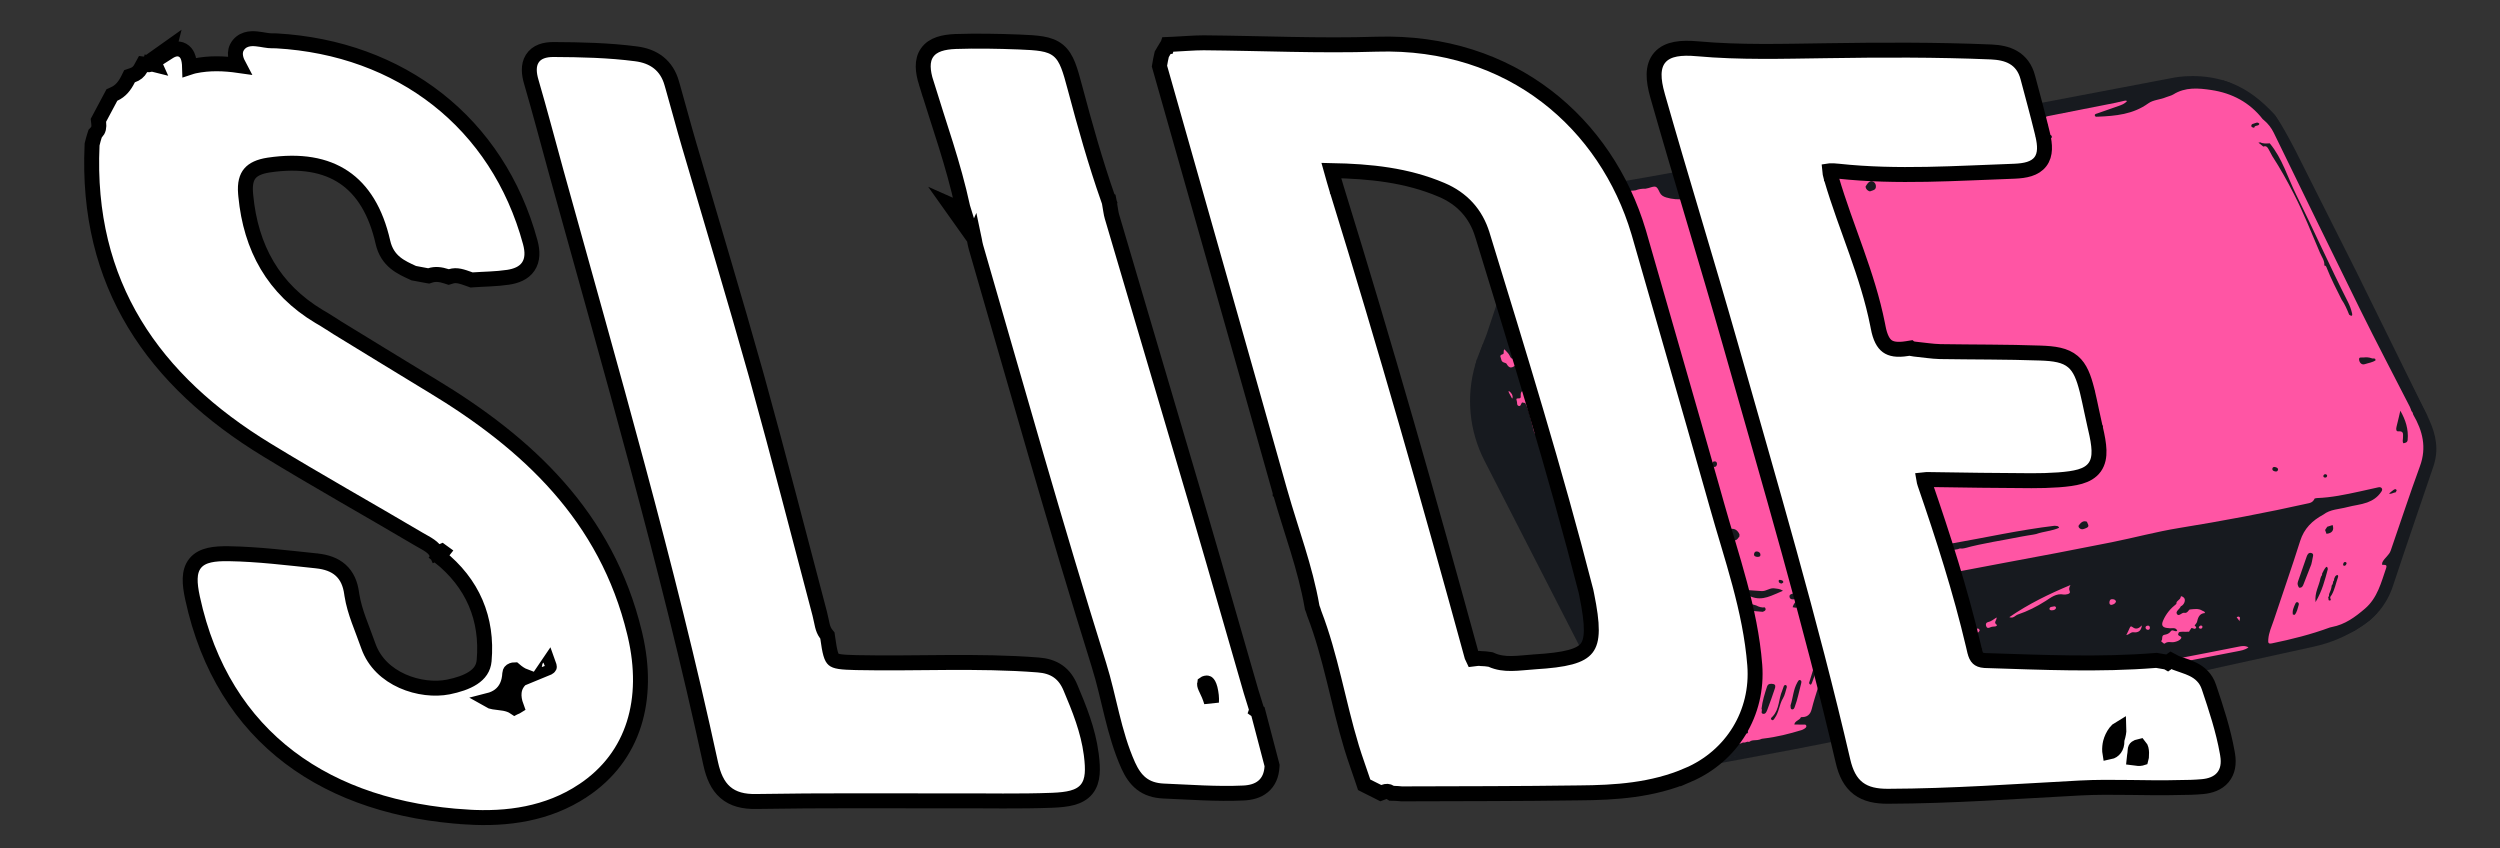 <svg width="2007" height="681" viewBox="0 0 2007 681" fill="none" xmlns="http://www.w3.org/2000/svg">
<rect x="0" y="0" width="2007" height="681" fill="#333333" stroke="none"/>
<g clip-path="url(#clip0_105_244)">
<path d="M1199.79 257.752L1256.79 160.752L1762.29 65.752L1795.79 75.252L1823.79 97.752L1945.29 340.252L1949.79 365.252L1912.29 480.752L1874.29 512.252L1352.79 612.752L1321.79 586.752L1199.79 330.752V257.752Z" fill="#FF55A4"/>
<path d="M1190.56 276.18C1189.18 279.84 1187.61 283.41 1186.99 287.249C1186.81 288.186 1186.23 288.677 1185.56 288.811C1185.16 290.105 1184.76 291.355 1184.4 292.604C1176.81 318.267 1179.49 345.894 1191.67 369.728L1294.01 569.409C1323.16 627.787 1370.47 613.996 1370.47 613.996L1190.56 276.18Z" fill="#171A1F"/>
<path d="M1946.12 328.756C1939.61 316.259 1933.09 303.807 1926.62 291.31C1923.01 285.954 1920.24 280.152 1917.03 274.528C1913.5 268.325 1910.15 261.942 1906.4 255.917C1902.65 249.892 1899.53 243.599 1896.72 237.127C1895.2 233.691 1893.82 230.165 1892.12 226.773C1890.74 223.961 1889.04 221.328 1888.37 218.203C1888.28 217.846 1888.28 217.489 1888.37 217.177C1888.19 217.043 1888.06 216.909 1887.93 216.731C1885.69 213.696 1884.4 210.17 1882.48 207.001C1880.47 203.743 1878.29 200.663 1876.46 197.316C1873.11 191.201 1870.79 184.596 1866.99 178.749C1863.15 172.902 1860.3 166.833 1858.02 160.182C1853.47 146.927 1847.31 134.252 1839.23 122.781C1838.43 121.621 1838.92 120.505 1839.86 119.925C1838.03 117.024 1836.2 114.123 1834.37 111.222C1833.43 109.749 1834.06 109.347 1835.35 108.99C1832.05 103.411 1829.46 96.672 1825.58 91.45C1815.89 81.051 1805.04 72.169 1791.66 66.858C1789.33 66.055 1787.01 65.296 1784.69 64.493C1784.34 64.76 1783.93 64.894 1783.44 64.894C1778.49 64.805 1773.67 63.198 1768.85 62.261C1768.67 62.216 1768.49 62.172 1768.36 62.082C1766.26 62.216 1764.12 62.439 1762.02 62.573C1751.93 63.154 1742.61 66.724 1732.88 69.134C1732.25 69.313 1731.67 69.179 1731.22 68.911C1731.27 69.581 1730.91 70.295 1730.06 70.696C1722.7 74.222 1714.17 74.713 1706.14 75.293C1697.62 75.918 1689.32 78.239 1680.79 78.641C1679.63 78.685 1678.96 78.016 1678.74 77.123C1675.21 77.927 1671.73 78.685 1668.2 79.667C1662.76 81.185 1657.36 82.613 1651.74 83.193C1651.56 83.193 1651.42 83.193 1651.29 83.193C1651.11 83.863 1650.62 84.398 1649.77 84.621C1637.23 88.013 1624.55 91.495 1611.48 91.584C1610.63 91.584 1610.01 91.182 1609.69 90.647C1607.24 91.316 1604.83 91.986 1602.42 92.789C1601.66 93.057 1600.99 92.878 1600.54 92.476C1597.95 92.834 1595.37 92.967 1592.78 93.191C1589.16 93.503 1585.59 94.485 1582.11 95.377C1575.37 97.118 1568.68 99.082 1561.94 100.912C1561.71 101.046 1561.49 101.135 1561.22 101.18C1549.98 103.277 1538.42 104.125 1527.3 106.848C1522.48 108.053 1517.71 109.481 1512.8 110.418C1507.8 111.4 1502.76 111.98 1497.71 112.918C1492.76 113.855 1487.71 114.524 1482.76 115.417C1477.72 116.31 1472.72 117.515 1467.68 118.407C1462.85 119.255 1457.99 118.764 1453.17 119.166C1448.04 119.612 1442.95 120.416 1437.86 121.442C1431.3 122.737 1424.78 124.299 1418.22 125.638C1414.7 126.709 1411.08 127.557 1407.29 127.601C1407.15 127.601 1407.02 127.601 1406.89 127.557C1401.98 129.297 1396.98 130.681 1391.76 130.904C1390.82 130.949 1390.19 130.502 1389.84 129.878C1362.61 134.787 1335.48 140.054 1308.21 144.651C1287.45 148.132 1266.16 149.962 1247.24 160.629C1246.66 161.432 1245.9 161.923 1244.92 162.012C1244.83 162.28 1244.65 162.369 1244.43 162.235C1243.22 163.842 1241.48 164.779 1239.74 165.672C1239.56 166.342 1239.07 166.565 1238.49 166.654C1233.58 170.983 1229.25 175.848 1225.19 181.025C1224.79 181.695 1224.43 182.364 1224.03 183.034C1222.69 187.14 1221.13 191.157 1219.08 194.995C1219.03 196.691 1218.41 198.164 1217.52 199.592C1217.52 199.637 1217.47 199.681 1217.47 199.726C1217.65 200.529 1217.47 201.422 1216.85 202.002C1213.68 213.517 1209.62 224.72 1206 236.101C1200.69 252.971 1194.71 269.664 1190.25 286.847C1185.96 303.271 1187.48 318.624 1194.84 333.799C1198.95 342.279 1202.65 350.937 1207.03 359.328C1233.49 409.806 1257.59 461.445 1284.11 511.923C1292.18 527.321 1300.04 542.898 1307.94 558.429C1318.03 578.246 1334.67 589.136 1355.92 593.867C1357.97 594.313 1360.07 594.759 1362.57 594.045C1360.78 591.367 1357.7 590.921 1355.47 588.689C1358.33 589.136 1360.74 589.582 1363.19 589.894C1364.71 590.073 1366.94 589.448 1366.63 588.065C1365.29 582.709 1370.11 584.583 1372.03 583.021C1371.99 581.504 1370.42 582.218 1369.8 581.548C1368.64 581.459 1367.43 581.37 1366.27 581.281C1357.3 579.54 1349.67 575.345 1343.33 568.828L1343.51 568.605L1343.29 568.828C1337.53 564.633 1334.09 558.563 1329.99 552.94C1329.5 552.27 1329.45 551.645 1329.99 550.976C1330.84 549.86 1331.55 550.753 1332.17 551.154C1334.94 552.85 1337.44 555.082 1339.98 557.046C1345.3 561.152 1351.59 562.892 1357.35 565.927C1358.95 566.775 1360.96 567.579 1362.17 565.035C1358.37 563.026 1354.76 560.839 1351.37 558.206C1344.94 554.145 1338.2 550.351 1335.7 542.273C1343.64 548.923 1352.84 553.118 1362.08 557.358C1363.19 557.715 1364.26 558.028 1365.38 558.385C1366.09 558.117 1366.72 558.251 1367.17 558.876C1367.75 558.965 1368.28 559.054 1368.86 559.188C1369.58 559.01 1370.16 559.188 1370.65 559.724C1371.23 559.858 1371.76 559.947 1372.34 560.081C1374.98 559.991 1377.61 559.947 1380.24 559.858L1381.27 559.411L1381.89 557.314L1381.8 557.224C1368.82 557.001 1359.35 548.789 1349.04 542.585C1345.56 540.487 1342.84 537.452 1340.21 534.328C1338.65 532.498 1338.33 531.159 1339.94 528.972C1341.77 534.685 1346.5 537.185 1351.37 539.282C1361.23 543.478 1370.87 548.343 1381.45 550.663C1383.32 551.065 1385.15 551.422 1387.03 550.753C1386.8 550.217 1386.58 549.682 1386.31 549.101C1383.63 549.949 1381.45 548.878 1379.39 547.361C1378.68 547.539 1378.06 547.361 1377.56 546.78C1372.74 546.78 1369.44 543.478 1365.78 541.112C1360.16 537.497 1354.09 534.328 1349.62 529.151C1348.73 528.08 1347.44 527.232 1347.57 525.313C1356.9 529.865 1365.47 535.667 1375.11 539.282C1376.72 540.22 1378.41 540.577 1380.24 540.487C1381.13 540.264 1381.94 540.443 1382.61 541.023C1383.28 541.112 1383.9 541.202 1384.57 541.291C1385.37 540.978 1386.13 540.621 1387.65 539.997C1377.3 537.185 1368.5 532.454 1360.29 526.473C1370.74 531.293 1381.4 535.355 1392.38 538.613C1395.06 536.292 1393.05 535.667 1391.09 535.042C1385.2 533.168 1379.53 530.892 1374.66 526.964C1368.37 524.286 1363.1 520.135 1358.1 515.494C1357.26 514.69 1357.12 514.244 1357.7 513.619C1358.46 512.771 1358.77 513.842 1359.31 514.155C1371.05 521.474 1383.54 526.339 1397.65 525.982C1398.41 525.223 1399.97 525.625 1400.28 523.929C1392.07 522.724 1384.04 520.983 1376.72 516.922C1372.92 516.342 1369.89 514.378 1367.21 511.7C1366.41 510.897 1365.34 510.093 1366.14 508.754C1366.94 507.416 1368.19 508.085 1369.26 508.397C1370.65 508.754 1372.12 509.022 1373.1 510.227C1376.67 510.093 1380.29 512.013 1383.81 510.004C1380.55 508.085 1376.89 506.568 1375.42 501.569C1380.02 503.086 1383.68 505.05 1387.2 507.371C1387.83 507.46 1388.41 507.549 1389.03 507.639C1390.51 503.711 1386.36 504.559 1384.71 502.64C1387.74 502.729 1390.19 503.488 1392.43 504.916C1393.05 504.872 1393.72 504.827 1394.35 504.782C1394.3 504.47 1394.35 504.202 1394.52 503.979C1394.17 503.666 1393.77 503.354 1393.41 503.042C1383.72 496.481 1372.21 492.464 1364.8 482.69C1370.33 485.189 1375.2 488.849 1380.78 491.214C1384.79 492.91 1388.72 494.829 1393.01 495.677C1394.26 495.945 1395.86 496.034 1396.31 494.472C1396.71 492.955 1395.15 492.91 1394.17 492.33C1389.66 489.563 1385.29 486.662 1380.82 483.85C1380.11 483.404 1379.48 483.091 1380.15 482.333C1380.55 481.931 1381.18 481.663 1382.03 482.243C1383.63 483.359 1385.55 483.984 1387.25 485.055C1395.82 490.411 1405.64 490.188 1415.14 491.17C1416.84 490.5 1418.31 489.741 1416.84 487.599C1414.3 487.956 1412.02 487.197 1409.83 486.037C1398.45 482.913 1387.25 479.476 1378.41 471.041C1373.32 467.336 1368.86 463.007 1365.2 457.919C1364.98 457.651 1364.75 457.384 1364.53 457.071C1359.8 453.099 1357.52 447.565 1354.8 442.254C1353.73 441.673 1353.24 440.691 1353.15 439.531C1352.08 438.638 1351.59 437.433 1351.32 436.094C1349.76 435.023 1348.96 433.506 1348.78 431.676C1340.48 418.376 1334.36 403.96 1327.71 389.812C1327.35 389.722 1327.26 389.499 1327.4 389.142C1319.45 373.7 1311.55 358.212 1303.57 342.77C1293.52 323.4 1283.44 304.03 1273.39 284.66C1272.46 282.874 1271.48 281.089 1271.21 279.036C1271.07 278.813 1270.94 278.545 1270.81 278.322C1269.65 276.581 1268.71 274.751 1268.35 272.654C1267.55 272.074 1267.19 271.27 1267.28 270.288L1262.41 259.309V259.264C1262.41 259.22 1262.41 259.22 1262.37 259.175C1262.01 258.149 1261.7 257.167 1261.34 256.14C1259.07 252.391 1257.33 248.419 1256.21 244.179C1255.68 243.063 1255.1 241.992 1254.56 240.876C1251.79 239.716 1249.07 238.511 1251.88 234.806C1252.19 234.405 1251.79 233.467 1251.7 232.798C1251.48 232.352 1251.26 231.861 1251.03 231.414C1235.46 206.287 1243.63 178.08 1264.47 163.619C1266.34 162.325 1268.53 161.209 1270.72 160.763C1281.03 158.71 1291.43 156.924 1301.78 155.05C1302.36 154.916 1302.9 154.782 1303.48 154.603C1304.28 154.068 1305.13 153.755 1306.11 154.068L1307.89 153.755C1308.97 153.086 1310.13 152.952 1311.33 152.997C1311.91 152.907 1312.49 152.863 1313.07 152.774C1315.62 151.836 1318.2 151.39 1320.88 151.524C1321.77 151.345 1322.62 151.167 1323.52 150.944C1329.45 149.025 1329.9 149.114 1332.4 154.47C1333.47 156.746 1335.25 157.772 1337.53 158.486C1347.53 161.566 1357.35 159.379 1367.21 157.594C1375.6 156.076 1383.99 154.47 1392.38 152.952C1392.96 152.863 1393.5 152.729 1394.08 152.64C1396.62 151.613 1399.26 151.078 1401.98 151.122C1402.56 151.033 1403.14 150.988 1403.72 150.899C1405.59 149.739 1407.74 149.694 1409.88 149.471L1411.62 149.292C1412.11 148.757 1412.69 148.667 1413.36 148.98C1414.47 148.489 1415.59 148.043 1416.8 148.355C1417.33 147.909 1417.87 147.596 1418.58 147.998C1419.16 147.864 1419.74 147.775 1420.32 147.641C1439.69 143.178 1459.24 139.607 1478.79 135.948C1523.55 127.601 1568.27 118.943 1612.68 108.633C1613.93 108.365 1615.27 108.365 1616.52 108.231C1624.42 106.223 1632.28 104.215 1640.18 102.206L1643.48 100.867C1643.48 100.555 1643.61 100.376 1643.92 100.287C1643.08 97.698 1641.11 98.948 1639.55 99.126C1617.68 101.894 1596.17 106.848 1574.43 110.597C1553.28 114.212 1532.17 118.184 1511.06 121.933C1484.72 126.62 1458.35 131.35 1431.97 135.948C1416.84 138.581 1401.67 141.08 1386.36 142.464C1384.84 142.598 1383.32 142.464 1380.55 142.464C1385.95 140.411 1390.46 139.607 1395.02 139.027C1405.37 137.644 1415.5 135.144 1425.72 133.448C1438.35 131.395 1450.8 128.717 1463.39 126.53C1498.43 120.505 1533.33 113.944 1568.32 107.651C1591.3 103.545 1614.25 99.171 1637.14 94.485C1638.66 94.172 1640.31 94.217 1641.87 94.128C1643.66 92.655 1645.62 91.852 1647.94 92.209C1649.86 91.227 1651.87 90.602 1654.1 90.78L1656.6 90.29C1668.47 87.746 1680.34 85.201 1692.22 82.702C1695.92 81.943 1699.63 81.363 1703.33 80.605C1704.76 80.337 1706.1 79.935 1707.61 81.14C1705.69 83.372 1703.24 84.22 1700.83 85.068C1695.07 87.076 1689.32 89.04 1683.6 91.093C1682.75 91.405 1681.28 91.584 1681.82 93.012C1682.13 93.905 1683.25 93.726 1684.14 93.681C1698.42 93.101 1712.43 91.807 1724.66 82.97C1728.68 80.069 1734.21 80.069 1738.86 78.061C1740.73 77.257 1742.92 76.945 1744.79 75.784C1754.34 69.804 1764.88 70.696 1775.23 72.258C1791.88 74.758 1805.98 82.167 1816.51 95.645L1816.47 95.601C1816.83 95.913 1817.14 96.181 1817.5 96.493L1817.45 96.449C1820.84 99.26 1823.48 102.697 1825.4 106.625C1848.56 154.068 1871.59 201.6 1894.98 248.954C1907.83 274.975 1921.35 300.638 1934.57 326.479C1935.15 327.595 1935.5 328.89 1935.95 330.05C1936.8 330.809 1937.15 331.791 1937.33 332.862C1944.92 345.894 1948.27 359.284 1942.73 374.28C1934.52 396.729 1927.07 419.447 1919.26 442.03C1918.01 445.69 1914.48 447.743 1912.74 451.091L1912.65 451.269L1912.7 451.492L1912.47 451.581C1912.43 452.162 1912.34 452.742 1912.29 453.367C1913.86 453.724 1916.76 452.653 1915.6 456.045C1911.58 467.738 1908.59 480.056 1898.59 488.626C1890.78 495.32 1882.57 501.39 1872.08 503.354C1871.5 503.488 1870.92 503.622 1870.39 503.756C1855.3 509.335 1839.72 513.218 1823.97 516.476C1820.84 517.145 1820.8 515.94 1820.98 513.262C1821.38 507.773 1823.7 502.908 1825.4 497.864C1832.4 476.664 1839.86 455.643 1846.55 434.354C1849.72 424.267 1856.28 417.929 1865.12 413.154C1870.79 408.78 1877.84 408.869 1884.31 407.129C1889.62 405.7 1895.16 405.254 1900.38 403.379C1904.8 401.773 1908.63 399.229 1911.36 395.257C1912.03 394.319 1912.83 393.248 1912.16 392.088C1911.49 390.927 1910.15 391.017 1909.04 391.284C1904.08 392.355 1899.17 393.516 1894.22 394.587C1882.93 397.042 1871.59 399.452 1859.99 399.854L1858.25 400.166C1857.35 402.13 1856.06 403.424 1853.83 403.915C1819.15 411.681 1784.25 418.242 1749.21 423.91C1731.09 426.856 1713.37 431.676 1695.39 435.291C1666.11 441.138 1636.74 446.761 1607.37 452.162C1583.54 456.536 1559.79 461.267 1536.01 465.819C1534.18 466.176 1532.26 466.399 1530.43 466.622C1529 466.801 1527.21 467.203 1526.54 465.596C1525.92 464.078 1526.59 462.472 1527.84 461.311C1529.13 460.106 1530.43 458.901 1529.58 456.848L1529.53 456.803C1522.71 454.661 1517.22 458.276 1516.73 465.283C1516.28 471.398 1516.06 471.621 1509.81 471.8C1509.23 471.8 1508.6 471.666 1508.07 471.844C1499.41 474.477 1491.2 473.629 1482.89 469.791C1478.16 467.604 1472.85 469.97 1467.99 470.996C1459.51 472.781 1451.07 474.745 1442.46 475.861C1441.88 475.95 1441.25 475.906 1440.76 476.129C1439.07 476.754 1436.3 476.843 1436.61 479.075C1436.97 481.708 1439.69 481.261 1441.61 480.949C1444.15 480.547 1446.61 479.744 1449.2 479.298C1444.78 480.771 1440.49 482.333 1439.11 487.465C1439.87 487.599 1440.63 487.733 1441.43 487.867C1445.63 487.554 1449.6 486.662 1453.57 485.144C1461.52 482.109 1469.82 482.824 1477.94 484.787C1482.89 485.992 1483.34 487.822 1479.73 491.437C1477.23 493.892 1475.57 496.927 1473.34 499.56C1472.81 501.613 1472.32 503.666 1471.78 505.719C1473.39 507.951 1472.32 510.183 1471.74 512.37C1468.48 525.447 1463.84 538.077 1459.86 550.887C1457.99 556.956 1455.98 563.026 1454.46 569.186C1453.3 573.961 1450.49 575.925 1445.81 575.702C1444.82 578.38 1440.94 578.469 1440.49 581.638C1442.82 581.682 1445.09 581.682 1447.41 581.727C1448.39 581.727 1449.64 581.325 1450.05 582.53C1450.49 583.869 1449.29 584.539 1448.31 585.164C1447.68 585.565 1447.06 585.878 1446.34 586.101C1436.39 589.136 1426.35 591.68 1415.99 592.885C1415.46 592.974 1414.88 593.019 1414.34 593.108C1412.11 594.224 1409.65 594.224 1407.24 594.358C1406.66 594.492 1406.13 594.625 1405.55 594.759C1404.79 595.518 1403.9 595.741 1402.87 595.429C1401.71 595.786 1400.55 596.366 1399.26 596.054C1397.65 596.991 1395.95 597.303 1394.12 596.991C1393.27 597.08 1392.43 597.214 1391.53 597.303C1383.54 598.732 1375.51 600.249 1367.39 600.606C1365.29 600.695 1363.24 600.651 1361.23 600.472V615.602C1362.03 615.513 1362.84 615.424 1363.68 615.334C1365.07 614.71 1366.5 614.531 1367.97 614.665C1376.63 612.523 1385.37 608.55 1394.21 607.256C1394.79 607.122 1395.33 607.033 1395.91 606.899C1402.29 605.783 1408.72 604.266 1415.1 603.15C1415.68 603.105 1416.26 603.016 1416.8 602.972C1422.78 601.142 1429.02 601.543 1435.14 600.606C1435.67 600.517 1436.25 600.383 1436.79 600.294C1448.31 597.393 1459.91 596.902 1471.69 595.25L1472.05 595.027L1472.45 595.116C1481.11 592.796 1489.95 591.189 1498.83 589.761C1499.63 589.27 1500.48 589.18 1501.37 589.359C1508.69 586.636 1516.55 586.235 1524.09 584.583C1533.91 582.441 1543.91 580.924 1553.81 579.138C1554.13 579.138 1554.39 579.094 1554.71 579.094C1567.16 576.55 1579.61 573.916 1592.11 571.551C1607.77 568.605 1623.48 565.883 1639.15 563.116C1640 562.982 1640.85 562.982 1641.74 562.937L1642.01 562.892C1642.54 562.803 1643.03 562.669 1643.57 562.58C1644.15 562.491 1644.68 562.446 1645.26 562.357C1648.97 561.063 1652.81 560.482 1656.69 560.036C1657.85 559.5 1659.06 559.233 1660.35 559.411C1674.27 556.733 1688.15 554.055 1702.08 551.378C1702.66 551.288 1703.2 551.244 1703.78 551.154C1709.31 550.039 1714.84 548.967 1720.38 547.852C1720.96 547.807 1721.54 547.762 1722.12 547.718C1724.35 546.647 1726.72 546.423 1729.13 546.29C1729.71 546.2 1730.24 546.111 1730.82 545.977C1738.28 544.013 1745.82 542.228 1753.54 541.559C1754.52 540.845 1755.68 540.8 1756.84 540.845C1760.9 539.595 1765.05 538.97 1769.25 538.524C1769.79 538.39 1770.37 538.256 1770.9 538.077C1786.88 534.418 1802.19 526.875 1818.3 523.974C1818.52 523.483 1819.01 523.126 1819.73 523.037C1832.94 521.028 1846.11 520.716 1858.83 516.788C1864.4 515.048 1870.12 513.664 1875.79 512.28C1880.56 510.138 1885.52 508.308 1890.38 506.389C1891.18 505.809 1891.99 505.139 1892.83 504.648C1906.76 496.659 1916.22 485.234 1921.27 469.836C1931.75 437.969 1942.73 406.325 1953.49 374.548C1954.56 371.379 1955.27 368.165 1955.68 364.818C1957.06 351.607 1952.02 340.047 1946.12 328.756ZM1227.78 236.368C1227.91 235.386 1228.14 234.181 1229.66 234.985C1231.08 235.744 1232.87 244.447 1231.75 245.786C1230.99 246.723 1230.41 248.419 1228.81 247.883C1227.38 247.437 1227.38 245.875 1227.33 244.581C1227.29 244 1227.29 243.42 1227.2 242.483C1227.38 240.698 1227.51 238.511 1227.78 236.368ZM1225.06 255.694C1225.15 254.667 1225.68 253.685 1226.89 253.73C1228.41 253.819 1228.36 255.248 1228.76 256.14C1228.67 257.167 1228.41 258.059 1227.29 257.792C1226.22 257.524 1224.92 257.211 1225.06 255.694ZM1220.82 260.648C1221.09 260.246 1221.31 259.889 1221.58 259.488C1221.71 258.818 1221.71 257.658 1222.07 257.524C1223.18 257.167 1223.54 258.238 1223.5 259.041C1223.5 260.336 1222.69 261.674 1223.23 262.835C1222.02 261.184 1219.97 262.701 1218.27 262.389C1218.14 260.291 1219.75 260.871 1220.82 260.648ZM1217.87 275.733C1218.9 277.295 1219.26 278.545 1218.23 279.795C1218.1 279.929 1217.34 279.839 1217.16 279.616C1216.22 278.188 1216.94 277.117 1217.87 275.733ZM1205.24 288.677C1204.97 286.936 1203.14 285.285 1206.36 284.392C1208.01 283.946 1206.4 281.982 1207.74 280.42C1209.26 282.16 1210.95 283.499 1211.8 285.24C1212.92 287.561 1213.59 288.9 1216.49 287.07C1218.36 285.865 1218.41 288.453 1219.17 289.48C1220.01 290.64 1220.06 291.578 1218.54 292.202C1215.55 293.452 1212.7 297.915 1209.48 292.069C1208.81 290.953 1205.64 291.444 1205.24 288.677ZM1214.3 319.428C1214.21 320.097 1213.41 320.276 1212.92 319.919C1210.82 318.401 1210.24 316.393 1211.13 313.893C1211.4 314.027 1211.62 314.116 1211.8 314.25C1213.45 315.589 1214.61 317.196 1214.3 319.428ZM1234.16 348.304C1232.15 349.018 1231.8 347.545 1231.35 346.028C1229.25 338.485 1228.05 330.675 1224.48 323.578C1223.67 323.4 1222.83 323.266 1222.02 323.087C1220.95 323.935 1221.04 326.345 1219.26 325.899C1217.38 325.408 1218.19 323.177 1217.65 321.793C1216.67 319.249 1218.54 320.008 1219.88 319.785C1221.13 319.606 1220.86 318.312 1220.82 317.285C1220.77 313.849 1222.34 313.045 1225.64 314.697L1225.86 314.741V314.964C1226.67 315.545 1226.98 316.348 1226.71 317.33C1227.69 318.669 1227.16 320.186 1227.2 321.659C1228 329.916 1231.84 337.191 1234.92 344.689C1235.5 346.251 1236.08 347.59 1234.16 348.304ZM1355.52 496.927C1357.3 499.605 1359 502.06 1360.51 504.559C1361.05 505.407 1361.27 506.612 1360.16 507.192C1359.35 507.594 1358.46 506.969 1357.88 506.3C1355.69 503.622 1354.8 500.587 1355.52 496.927ZM1299.19 411.368C1297.23 406.727 1298.48 401.55 1296.92 396.863C1298.34 401.594 1301.51 406.013 1299.19 411.368ZM1286.43 444.753C1282.45 441.495 1282.45 436.808 1280.13 433.372C1282.86 436.585 1287.27 438.772 1286.43 444.753ZM1263.75 404.808C1264.11 404.004 1264.33 402.799 1265.27 402.933C1266.74 403.067 1266.7 404.54 1266.83 405.656C1267.46 411.726 1268.53 417.662 1270.49 423.464C1271.79 427.302 1275.45 430.114 1275.09 434.845C1269.42 435.514 1267.99 430.962 1267.15 427.614C1266.25 424.088 1264.87 420.786 1263.58 417.483C1261.92 413.154 1261.88 408.958 1263.75 404.808ZM1249.11 301.218C1246.26 295.505 1246.93 289.257 1246.08 283.098C1250.59 288.677 1249.92 294.925 1249.11 301.218ZM1243.27 265.736C1243.45 265.557 1244.21 265.513 1244.38 265.691C1245.95 267.298 1244.03 268.726 1244.12 270.288C1242.33 268.86 1242.02 267.343 1243.27 265.736ZM1585.73 508.888C1584.7 508.933 1583.54 508.353 1583.76 507.148C1584.16 505.139 1585.95 504.738 1587.64 504.604C1588.58 504.559 1589.21 505.229 1589.25 506.389C1588.36 507.505 1587.42 508.844 1585.73 508.888ZM1601.66 502.908C1600.23 502.997 1598.8 503.086 1597.46 503.756C1596.12 504.425 1594.92 504.202 1594.43 502.506C1593.98 500.989 1594.47 499.739 1595.95 499.426C1598.4 498.936 1600.28 497.373 1602.86 495.677C1603.13 498.132 1600.23 499.516 1602.73 501.346C1603.71 502.104 1602.55 502.863 1601.66 502.908ZM1797.1 495.008C1799.24 495.41 1797.68 497.463 1797.99 498.712C1797.19 497.641 1796.39 496.615 1795.58 495.544C1796.12 495.365 1796.65 494.919 1797.1 495.008ZM1737.65 509.602C1739.66 509.245 1741.4 508.665 1742.74 506.746C1744.08 504.827 1746.22 507.683 1747.92 506.434C1747.29 504.604 1746 504.202 1744.21 504.336C1742.65 504.47 1741.09 504.336 1739.53 504.113C1736 503.622 1734.97 501.881 1736.45 498.4C1738.81 492.821 1742.52 488.447 1747.2 484.787C1746.89 482.109 1750.37 481.842 1750.68 479.208C1750.86 477.914 1752.83 479.387 1753.36 479.967C1754.97 481.797 1753.32 485.725 1750.73 486.751C1749.92 489.027 1746.31 490.723 1747.6 492.866C1749.17 495.499 1751.4 491.482 1753.63 491.973C1756.13 492.553 1757.11 489.34 1758 489.295C1761.31 489.027 1764.92 488.224 1768.05 490.277C1768.8 490.768 1770.14 490.768 1770.1 492.152C1766.48 492.464 1764.79 494.517 1763.85 498.98C1763.63 500.141 1762.51 501.122 1761.84 502.149C1762.29 502.774 1763.49 503.309 1762.96 504.113C1761.93 505.675 1760.55 504.068 1759.3 504.157C1758.76 504.961 1758.18 505.764 1757.65 506.568C1757.6 507.148 1757.29 507.371 1756.75 507.103C1754.25 507.505 1751.67 506.701 1749.21 507.594C1748.99 508.264 1748.45 509.022 1748.63 509.558C1749.03 510.852 1752.02 510.808 1750.95 512.504C1749.88 514.244 1747.51 515.048 1745.42 515.449C1742.96 515.94 1740.37 514.601 1737.96 516.565C1737.07 517.279 1735.91 515.36 1734.84 514.69C1736.8 513.575 1734.57 510.183 1737.65 509.602ZM1768.09 503.533C1767.96 504.336 1767.33 504.782 1766.53 504.693C1765.77 504.604 1764.97 504.202 1765.28 503.354C1765.46 502.774 1766.26 502.461 1766.66 502.149C1767.87 502.149 1768.22 502.729 1768.09 503.533ZM1724.53 502.238C1725.42 502.328 1725.96 503.042 1725.91 503.934C1725.91 504.827 1725.47 505.675 1724.35 505.63C1723.19 505.541 1722.39 504.738 1722.43 503.666C1722.52 502.685 1723.41 502.283 1724.53 502.238ZM1709.71 504.113C1710.34 502.685 1710.83 502.506 1712.17 503.533C1715.02 505.764 1717.39 504.202 1719.49 502.06C1719.08 506.121 1716.85 508.13 1712.79 507.594C1710.56 507.282 1709.58 509.379 1706.99 509.826C1708.06 507.683 1708.95 505.943 1709.71 504.113ZM1693.42 483.672C1693.51 482.333 1693.91 480.994 1695.61 481.038C1696.9 481.038 1698.24 481.217 1698.73 482.913C1698.24 484.609 1696.72 485.234 1695.21 485.591C1694.09 485.769 1693.33 484.877 1693.42 483.672ZM1642.14 482.511C1635.13 486.974 1627.81 490.679 1620 493.312C1617.82 494.026 1616.34 496.793 1613.08 495.454C1628.53 484.832 1645 476.798 1662.18 469.657C1661.2 471.532 1660.66 472.603 1661.64 474.879C1662.54 477.021 1657.81 477.512 1656.73 477.289C1650.66 476.084 1646.47 479.789 1642.14 482.511ZM1645.31 488.67C1645.62 486.885 1647.54 487.242 1648.79 486.84C1649.59 486.573 1650.49 486.93 1650.62 488.09C1649.99 489.697 1648.57 489.92 1647.14 489.965C1646.29 490.009 1645.13 489.608 1645.31 488.67ZM1795.72 522.947C1769.43 528.124 1743.1 532.989 1716.85 538.3C1706.63 540.354 1696.5 542.853 1686.06 543.924C1684.36 544.46 1682.62 545.04 1680.79 544.861C1679.94 545.263 1679.14 545.709 1678.11 545.397C1677.26 545.531 1676.42 545.709 1675.57 545.843C1669.95 548.119 1663.92 548.119 1658.03 549.146C1655.66 549.548 1653.16 550.663 1649.5 549.726C1653.21 547.539 1656.6 547.852 1659.55 546.825C1663.65 545.397 1667.89 544.504 1672.09 543.344C1673.02 542.317 1675.26 541.871 1673.34 539.729C1670.88 537.051 1672.67 535.355 1675.12 534.641C1677.71 533.837 1679.9 532.766 1681.5 530.535C1682.8 528.794 1684.18 528.749 1685.03 530.847C1685.92 533.079 1688.91 535.444 1684.81 537.765C1683.87 538.301 1684.45 539.907 1685.16 540.934C1692.04 541.202 1698.69 539.639 1705.34 538.167C1719.35 535.087 1733.23 531.472 1747.38 528.839C1763.98 525.759 1780.54 522.367 1797.1 519.154C1799.6 518.663 1802.19 518.082 1805.09 519.689C1802.19 521.921 1798.84 522.322 1795.72 522.947Z" fill="#171A1F"/>
<path d="M1384.88 592.617C1382.56 594.224 1380.24 595.652 1377.74 592.93C1375.91 593.822 1374.08 592.885 1372.3 592.93C1369.93 592.974 1369.13 591.457 1369.26 589.671C1369.4 587.886 1368.77 585.565 1371.36 584.539C1372.57 584.048 1375.24 584.226 1374.4 582.218C1373.77 580.701 1371.45 579.986 1369.58 581.549C1370.2 582.218 1371.76 581.504 1371.81 583.021C1369.89 584.583 1365.07 582.709 1366.41 588.065C1366.76 589.448 1364.53 590.073 1362.97 589.895C1360.56 589.627 1358.1 589.136 1355.25 588.69C1357.48 590.921 1360.56 591.367 1362.34 594.045C1359.85 594.759 1357.75 594.313 1355.69 593.867C1334.49 589.18 1317.8 578.246 1307.72 558.429C1299.82 542.898 1292.01 527.321 1283.88 511.923C1257.37 461.49 1233.23 409.806 1206.8 359.328C1202.43 350.982 1198.73 342.279 1194.62 333.799C1187.26 318.624 1185.74 303.316 1190.02 286.847C1194.49 269.664 1200.47 253.016 1205.78 236.101C1209.35 224.72 1213.45 213.517 1216.62 202.002C1216.31 202.315 1215.86 202.493 1215.37 202.538C1215.28 202.895 1215.19 203.252 1215.06 203.609C1207.83 225.211 1200.65 246.812 1193.46 268.414L1185.51 288.81C1180.96 306.172 1184.09 322.641 1192.08 339.11C1203.23 362.095 1214.61 384.947 1225.86 407.843C1249.43 455.777 1273.84 503.265 1298.08 550.842C1304.81 564.053 1311.96 577.041 1324.72 585.744C1337.57 594.492 1351.1 601.142 1367.12 600.517C1375.24 600.204 1383.23 598.687 1391.27 597.214C1389.93 594.67 1385.82 595.831 1384.88 592.617ZM1374.75 596.857C1372.34 597.17 1369.93 599.223 1367.39 596.723C1368.1 595.563 1368.95 595.518 1369.58 595.697C1371.45 596.188 1373.37 593.867 1375.15 595.831C1375.29 595.92 1374.93 596.812 1374.75 596.857Z" fill="#171A1F"/>
<path d="M1377.74 592.929C1379.97 589.939 1382.38 590.162 1384.88 592.617C1382.56 594.179 1380.24 595.652 1377.74 592.929Z" fill="#171A1F"/>
<path d="M1307.14 315.455C1307.27 316.527 1307.67 317.464 1308.47 318.223C1309.1 320.811 1310.22 323.177 1311.82 325.274C1312.36 327.461 1313.38 329.425 1314.59 331.344C1314.63 332.639 1315.04 333.71 1316.02 334.558C1316.15 336.343 1317.04 337.771 1317.98 339.199C1318.2 339.69 1318.47 340.137 1318.7 340.628C1318.87 341.699 1318.96 342.77 1319.95 343.529C1320.21 344.332 1320.39 345.18 1320.75 345.983C1328.65 362.631 1336.77 379.189 1344.36 395.971C1347.26 402.442 1350.56 408.824 1352.04 415.876C1350.96 416.278 1350.38 415.341 1349.54 415.073C1347.26 411.859 1344.98 408.646 1342.71 405.432C1342.35 404.852 1342.04 404.317 1341.68 403.736C1337.62 395.881 1333.56 388.026 1329.54 380.171C1329.05 378.252 1328.29 376.467 1326.95 374.949C1325.12 370.084 1322.85 365.398 1320.08 360.98C1312.27 343.662 1304.01 326.613 1295.53 309.609C1286.83 292.158 1278.93 274.261 1271.16 256.408C1270.31 254.444 1268.71 251.588 1270.76 250.517C1272.99 249.356 1274.02 252.614 1275.05 254.31C1278.79 260.469 1282.37 266.762 1285.98 273.011C1286.03 274.171 1286.38 275.198 1287.5 275.778C1287.86 277.742 1288.93 279.393 1290.09 280.955C1290 281.714 1290.13 282.428 1290.98 282.696C1290.93 283.41 1291.11 284.079 1291.78 284.436C1291.78 285.151 1291.96 285.775 1292.63 286.177C1292.59 286.936 1292.68 287.605 1293.48 287.962C1294.68 290.997 1295.98 293.988 1297.9 296.621C1298.66 299.477 1300.04 301.977 1301.82 304.297C1301.96 304.61 1302.14 304.967 1302.27 305.279C1303.52 308.761 1305.04 312.242 1307.14 315.455Z" fill="#171A1F"/>
<path d="M1486.15 460.776C1477.27 462.338 1468.88 465.596 1460.22 467.872C1457.59 468.586 1455 469.702 1452.14 469.077C1452.55 468.318 1452.95 467.56 1453.39 466.801C1457.9 463.811 1462.81 461.847 1467.99 460.285C1479.64 456.803 1491.24 453.188 1502.84 449.662C1503.25 449.618 1503.6 449.618 1504.01 449.573C1505.48 449.439 1507 449.305 1508.2 448.279C1508.78 448.145 1509.32 448.011 1509.9 447.877C1523.33 444.931 1536.72 441.986 1550.15 439.04C1550.47 439.174 1550.73 439.085 1550.96 438.862C1556.36 438.728 1561.54 437.255 1566.8 436.318C1594.34 431.497 1621.65 425.383 1649.46 422.08C1650.8 422.348 1652.45 421.857 1653.03 423.731C1647.14 426.365 1640.62 426.588 1634.6 428.73C1633.75 428.909 1632.9 429.043 1632.1 429.221C1628.97 429.757 1625.85 430.158 1622.77 430.783C1607.55 433.863 1592.11 436.005 1577.07 440.111C1576.49 440.2 1575.95 440.29 1575.37 440.379C1575.1 440.379 1574.79 440.379 1574.52 440.379C1573.54 440.2 1572.65 440.379 1571.76 440.87C1571.22 440.959 1570.68 441.048 1570.15 441.138C1569.57 441.227 1568.99 441.361 1568.41 441.45C1565.46 441.539 1562.52 441.807 1559.79 443.146C1559.17 443.28 1558.5 443.369 1557.88 443.503C1549.08 444.753 1540.42 446.672 1531.9 449.127C1531.59 449.171 1531.28 449.261 1530.96 449.305C1528.55 449.573 1526.23 449.975 1524.04 451.135C1523.42 451.314 1522.8 451.448 1522.13 451.626C1521.81 451.671 1521.5 451.671 1521.14 451.715C1519.31 451.849 1517.53 452.117 1515.97 453.144C1506.42 454.572 1497.22 457.205 1488.07 460.24C1487.36 460.151 1486.73 460.285 1486.15 460.776Z" fill="#171A1F"/>
<path d="M1822.14 115.06C1832.27 127.2 1836.51 142.419 1843.34 156.21C1857.49 184.73 1870.43 213.83 1884.85 242.26C1886.36 245.25 1887.52 248.33 1888.24 251.543C1888.82 254.31 1887.3 253.596 1885.92 252.659C1884.22 248.464 1882.48 244.268 1879.85 240.519C1875.65 232.129 1871.37 223.827 1867.93 215.124C1867.57 214.231 1867.31 213.116 1865.97 213.16C1866.32 209.277 1863.91 206.332 1862.53 203.073C1855.75 187.095 1849.36 170.939 1841.42 155.496C1836.15 145.231 1830.53 135.1 1824.24 125.415C1823.21 123.495 1822.14 121.621 1821.16 119.702C1820.26 118.006 1819.15 116.801 1817.01 117.693C1815.62 116.578 1814.24 115.462 1812.86 114.346C1813.39 114.658 1813.88 114.569 1814.33 114.167C1816.74 115.506 1819.46 115.194 1822.14 115.06Z" fill="#171A1F"/>
<path d="M1256.57 228.112C1249.34 224.541 1247.69 217.668 1247.06 210.661C1245.77 196.423 1250.9 184.373 1260.54 174.107C1261.12 173.483 1262.01 170.805 1263.58 173.483C1263.4 174.063 1263.22 174.643 1263 175.179C1258.31 183.569 1256.48 192.763 1255.94 202.27C1255.81 202.85 1255.72 203.386 1255.59 203.966C1254.92 212.178 1256.48 219.855 1261.25 226.683C1260.76 230.566 1258.04 227.353 1256.57 228.112Z" fill="#171A1F"/>
<path d="M1431.35 474.299C1422.6 477.78 1415.14 482.779 1405.77 478.985C1402.42 477.646 1398.85 476.843 1395.42 475.727C1394.39 475.37 1392.78 475.147 1393.14 473.674C1393.45 472.291 1395.02 472.514 1396.13 472.692C1402.11 473.763 1408.14 474.21 1414.21 474.522C1418.05 474.745 1420.95 471.576 1424.92 472.38C1426.7 472.782 1428.62 472.424 1431.35 474.299Z" fill="#171A1F"/>
<path d="M1845.66 471.755C1844.72 470.238 1844.1 468.809 1844.81 466.89C1847.22 460.195 1849.5 453.501 1851.82 446.761C1852.44 444.976 1853.43 443.414 1855.52 443.95C1857.8 444.574 1856.82 446.538 1856.59 447.966C1856.37 449.662 1855.88 451.358 1855.52 453.054C1853.51 458.232 1851.46 463.409 1849.45 468.586C1848.78 470.461 1848.07 472.112 1845.66 471.755Z" fill="#171A1F"/>
<path d="M1414.16 569.007C1414.83 562.759 1416.71 556.957 1418.58 551.199C1419.43 548.611 1421.79 548.789 1423.62 549.146C1425.72 549.592 1425.32 551.512 1424.74 553.074C1422.82 558.653 1420.95 564.321 1418.8 569.81C1418.22 571.283 1417.38 573.56 1415.28 573.024C1413.14 572.488 1415.14 570.168 1414.16 569.007Z" fill="#171A1F"/>
<path d="M1926.98 329.737C1931.17 336.968 1933.67 344.644 1932.87 353.169C1932.69 355.222 1931.08 355.579 1929.43 355.847C1928.45 354.374 1929.17 352.812 1929.12 351.25C1929.08 348.884 1930.01 345.849 1925.51 346.296C1923.45 346.474 1923.5 344.466 1923.9 342.725C1925.01 338.396 1925.95 334.067 1926.98 329.737Z" fill="#171A1F"/>
<path d="M1465.04 513.887C1464.02 521.832 1460.58 529.062 1458.57 536.694C1457.54 540.577 1455.98 544.37 1454.64 548.164C1454.06 549.86 1453.3 550.217 1452.28 548.432C1455.36 538.39 1458.48 528.348 1461.56 518.306C1462.14 516.431 1462.72 514.467 1465.04 513.887Z" fill="#171A1F"/>
<path d="M1437.42 566.329C1439.42 560.527 1439.56 553.699 1442.95 547.763C1443.44 546.915 1443.98 545.62 1445.09 545.977C1446.56 546.424 1446.16 547.897 1445.9 548.968C1444.24 555.127 1443.13 561.42 1440.85 567.4C1440.45 568.472 1440 569.811 1438.53 569.454C1437.33 569.186 1437.55 567.891 1437.42 566.329Z" fill="#171A1F"/>
<path d="M1868.78 456.803C1866.46 465.551 1864.27 474.344 1858.92 483.359C1858.07 475.683 1861.77 470.282 1862.84 464.346L1862.89 464.212C1863.02 463.811 1863.16 463.409 1863.29 463.052L1863.47 462.918L1863.38 462.695C1864.05 462.115 1864.27 461.356 1864.18 460.508C1865.07 458.946 1865.74 457.16 1866.86 455.822C1868.42 453.992 1868.47 455.866 1868.78 456.803Z" fill="#171A1F"/>
<path d="M1434.47 551.556C1433.49 554.591 1433 557.894 1431.39 560.572C1428.35 565.526 1428.27 571.64 1424.83 576.371C1424.2 577.264 1423.49 578.871 1422.24 577.844C1420.9 576.728 1422.55 575.791 1423.18 575.077C1428.53 569.275 1427.82 561.241 1430.72 554.546C1431.26 553.386 1431.48 552.047 1432.01 550.887C1432.28 550.306 1432.91 549.637 1433.76 550.039C1434.38 550.306 1434.42 550.931 1434.47 551.556Z" fill="#171A1F"/>
<path d="M1380.06 467.917C1377.88 466.131 1375.6 464.391 1373.46 462.561C1372.3 461.579 1371 460.553 1371.36 458.678C1379.08 460.597 1384.84 465.774 1392.07 470.505C1386.58 472.201 1383.72 468.452 1380.06 467.917Z" fill="#171A1F"/>
<path d="M1396.4 430.694C1395.37 431.854 1394.75 433.372 1393.01 433.774C1390.55 434.354 1388.37 434.041 1386.89 431.854C1384.84 428.819 1387.07 426.811 1388.77 424.713C1392.56 423.91 1394.93 425.651 1396.44 428.953C1396.44 429.578 1396.4 430.114 1396.4 430.694Z" fill="#171A1F"/>
<path d="M1874.76 462.561C1875.34 462.204 1876.01 461.49 1876.46 461.624C1877.26 461.847 1877.12 462.873 1876.9 463.498C1875.21 468.229 1874.36 473.273 1871.81 477.691C1871.41 478.405 1870.61 478.941 1870.7 479.923C1870.74 480.726 1872.04 482.11 1870.07 482.065C1868.78 482.02 1869.67 480.28 1869 479.566C1869.63 478.851 1869.89 478.003 1869.76 477.066C1870.7 474.79 1871.77 472.514 1871.9 470.014C1872.84 469.077 1872.97 467.827 1873.15 466.622C1873.73 466.176 1873.91 465.551 1873.78 464.837L1873.91 464.525C1874.13 464.034 1874.31 463.543 1874.54 463.052C1874.76 462.963 1874.85 462.784 1874.76 462.561Z" fill="#171A1F"/>
<path d="M1907.12 289.257C1904.53 291.042 1901.4 291.354 1898.55 292.336C1895.92 293.229 1894.26 291.131 1893.91 289.034C1893.42 286.177 1895.96 287.204 1897.52 286.98C1899.71 286.713 1901.81 286.847 1903.86 287.561C1904.89 288.275 1906.98 286.891 1907.12 289.257Z" fill="#171A1F"/>
<path d="M1497.62 149.917C1498.25 148.935 1498.74 147.864 1499.5 147.061C1500.61 145.9 1501.95 144.918 1503.69 145.766C1505.08 146.436 1505.84 147.73 1505.97 149.203C1506.15 150.944 1505.48 152.283 1503.6 152.818C1502.76 153.041 1502 153.398 1501.15 153.666C1499.23 153.131 1498.02 151.926 1497.62 149.917Z" fill="#171A1F"/>
<path d="M1322.09 225.121C1321.33 226.996 1319.86 227.397 1318.2 227.353C1316.46 227.264 1315.48 226.192 1315.66 224.541C1315.79 223.024 1317.27 222.22 1318.52 222.577C1319.86 222.934 1321.51 223.425 1322.09 225.121Z" fill="#171A1F"/>
<path d="M1872.62 421.5C1874 425.606 1872.3 428.061 1867.71 428.552C1867.35 427.525 1866.95 426.499 1866.59 425.472C1867.17 424.624 1867.71 423.732 1868.29 422.884C1869.72 422.437 1871.19 421.991 1872.62 421.5Z" fill="#171A1F"/>
<path d="M1840.71 493.357C1840.08 490.188 1841.46 487.465 1842.67 484.698C1843.03 483.939 1843.56 483.091 1844.59 483.493C1845.57 483.895 1845.62 484.877 1845.39 485.68C1844.54 488.403 1844.1 491.304 1842.22 493.58C1841.69 493.535 1841.2 493.446 1840.71 493.357Z" fill="#171A1F"/>
<path d="M1640.22 112.918C1640.98 110.597 1642.9 109.972 1644.33 108.812C1645.22 108.053 1646.29 107.964 1646.96 108.945C1647.85 110.284 1646.87 110.954 1645.8 111.579C1644.15 112.65 1642.5 113.275 1640.22 112.918Z" fill="#171A1F"/>
<path d="M1410.64 447.074C1409.39 446.851 1407.96 446.627 1408.14 444.842C1408.27 443.637 1409.03 442.566 1410.41 442.7C1412.02 442.834 1413.27 443.726 1413.27 445.422C1413.31 446.94 1411.98 447.074 1410.64 447.074Z" fill="#171A1F"/>
<path d="M1451.74 522.858C1451.92 520.894 1449.82 518.395 1453.08 517.368C1453.93 517.101 1455.13 516.922 1455.31 517.949C1455.76 520.493 1453.48 521.475 1451.74 522.858Z" fill="#171A1F"/>
<path d="M1813.84 99.439C1813.26 101.581 1810 100.153 1809.64 102.608C1808.79 102.251 1807.5 102.429 1807.37 101.135C1807.23 99.885 1808.26 99.484 1809.24 99.26C1810.76 98.859 1812.36 97.52 1813.84 99.439Z" fill="#171A1F"/>
<path d="M1378.41 372.584C1378.19 373.833 1377.7 374.86 1376.27 374.86C1374.71 374.86 1374.53 373.521 1374.53 372.405C1374.53 371.022 1375.42 370.308 1376.81 370.397C1378.06 370.486 1378.37 371.468 1378.41 372.584Z" fill="#171A1F"/>
<path d="M1828.83 376.957C1828.61 378.296 1827.76 378.698 1826.6 378.475C1825.44 378.252 1824.15 377.805 1824.24 376.377C1824.28 375.217 1825.26 374.637 1826.42 374.949C1827.49 375.261 1828.74 375.485 1828.83 376.957Z" fill="#171A1F"/>
<path d="M1430.18 468.497C1428.85 468.274 1428.04 467.783 1427.91 466.622C1427.77 465.64 1428.44 465.417 1429.25 465.551C1430.32 465.774 1431.66 465.953 1431.61 467.426C1431.61 467.872 1430.59 468.229 1430.18 468.497Z" fill="#171A1F"/>
<path d="M1923.01 395.391C1921.27 395.301 1919.79 396.953 1917.92 396.239C1919.12 395.257 1920.24 394.141 1921.53 393.293C1922.16 392.891 1923.18 392.266 1923.81 393.159C1924.43 394.096 1923.36 394.676 1923.01 395.391Z" fill="#171A1F"/>
<path d="M1309.99 171.653C1308.16 170.358 1306.65 169.734 1307.09 167.948C1307.27 167.145 1308.12 166.922 1308.88 167.279C1310.62 168.127 1310.04 169.6 1309.99 171.653Z" fill="#171A1F"/>
<path d="M1866.73 380.662C1867.75 380.885 1868.33 381.242 1868.2 382.09C1868.02 383.072 1867.4 383.519 1866.41 383.385C1865.66 383.295 1865.07 382.849 1865.21 382.001C1865.34 381.153 1866.06 380.751 1866.73 380.662Z" fill="#171A1F"/>
<path d="M1282.46 162.95C1283.12 161.075 1284.55 161.164 1286.07 161.521C1286.2 162.28 1286.78 163.173 1285.8 163.753C1284.42 164.556 1283.44 163.798 1282.46 162.95Z" fill="#171A1F"/>
<path d="M1400.19 587.797C1400.28 586.86 1400.77 586.235 1401.75 586.19C1402.78 586.146 1403.32 586.994 1403.36 587.797C1403.41 589.002 1402.25 588.734 1401.53 588.913C1400.68 589.136 1400.24 588.645 1400.19 587.797Z" fill="#171A1F"/>
<path d="M1882.79 451.135C1883.51 451.403 1884.09 451.804 1883.73 452.652C1883.42 453.456 1882.93 454.259 1881.99 454.215C1881.05 454.215 1880.96 453.456 1881.14 452.697C1881.36 451.849 1881.72 451.135 1882.79 451.135Z" fill="#171A1F"/>
<path d="M1221.58 259.488C1221.76 259.8 1222.16 260.202 1222.07 260.425C1221.84 261.094 1221.31 260.96 1220.82 260.648C1221.04 260.246 1221.31 259.889 1221.58 259.488Z" fill="#171A1F"/>
<path d="M1675.35 418.822C1675.88 420.562 1677.98 422.571 1674.99 423.821C1673.29 424.535 1671.28 425.74 1669.36 423.954C1668.65 423.285 1668.38 422.303 1668.92 421.634C1670.53 419.581 1672.31 417.661 1675.35 418.822Z" fill="#171A1F"/>
<path d="M1215.11 203.609L1219.88 189.55C1221.31 185.355 1223.36 181.338 1225.95 177.723C1227.83 175.089 1229.97 172.679 1232.33 170.537L1235.64 167.547C1237.56 165.806 1239.61 164.199 1241.75 162.816L1244.74 160.896C1247.95 158.843 1251.39 157.192 1254.96 155.987L1257.28 155.184C1258.09 154.916 1258.89 154.648 1259.74 154.425L1266.3 152.64L1246.08 175.179L1215.11 203.609Z" fill="#171A1F"/>
<path d="M1337.35 611.898C1340.52 612.835 1343.38 614.442 1354.27 615.602C1358.73 616.093 1364.58 615.736 1366.36 615.424L1438.49 601.9L1521.1 585.699L1673.74 557.403L1770.59 538.211L1857.75 519.064C1871.14 516.119 1883.82 510.718 1895.25 503.175L1902.74 497.686L1908.32 492.241L1903.41 490.857L1890.25 502.908L1875.79 508.442L1519 581.638L1367.88 612.166L1350.7 612.344L1340.48 611.407L1337.35 611.898Z" fill="#171A1F"/>
<path d="M1389.7 129.922L1745.82 62.216C1745.82 62.216 1769.16 57.575 1791.61 66.947L1788.35 71.142L1767.29 64.939L1737.43 69.045L1724.93 76.32L1698.51 82.479L1627.9 96.404L1524.89 113.052L1370.78 142.553L1389.7 129.922Z" fill="#171A1F"/>
<path d="M1825.58 91.539C1825.58 91.539 1829.73 95.645 1842.54 120.371L1891.54 217.802L1949.52 335.54L1927.02 300.37L1869.81 191.469L1837.31 119.746L1825.58 91.539Z" fill="#171A1F"/>
<path d="M1217.22 197.97L1190.1 281.701L1193.05 282.881L1224.1 212.908L1217.22 197.97Z" fill="#171A1F" stroke="#171A1F" stroke-width="0.446"/>
<path d="M1105.28 35.473C1213.93 32.171 1289.7 99.825 1315.42 186.099L1316.02 188.14L1316.02 188.149C1335.47 256.08 1355.25 323.999 1374.48 391.926L1378.32 405.512L1378.32 405.519C1389.94 446.957 1405.23 489.125 1408.73 533.918L1408.73 533.925C1411.7 572.413 1390.44 607.046 1355.05 622.2L1355.05 622.199C1326.68 634.439 1296.72 636.331 1267.6 636.527C1220.28 637.196 1172.89 637.174 1125.56 637.318L1125.28 637.318L1125 637.293C1122.78 637.091 1120.82 636.914 1118.88 636.885L1117.16 636.859L1115.72 635.928C1114.54 635.167 1113.22 634.976 1110.97 635.817L1108.49 636.741L1106.13 635.533C1104.7 634.797 1103.29 634.104 1101.83 633.386C1100.38 632.674 1098.88 631.937 1097.34 631.147L1095.15 630.025L1094.38 627.69C1091.45 618.84 1087.91 609.291 1085.05 599.922L1085.05 599.911C1079.59 581.854 1075.38 563.402 1070.93 545.435C1066.45 527.365 1061.7 509.648 1055.1 492.521L1055.02 492.319L1054.96 492.112C1054.51 490.64 1054.15 489.47 1053.67 488.309L1053.42 487.7L1053.31 487.051C1047.86 455.676 1036.68 426.733 1027.73 395.245L1027.72 395.236L1027.72 395.228C995.739 281.483 963.373 168.026 931.191 54.397L930.822 53.094L931.048 51.758C931.435 49.476 931.862 46.946 932.479 44.414L932.701 43.506L933.188 42.708C933.365 42.418 933.559 42.078 933.813 41.632C934.045 41.224 934.336 40.709 934.63 40.227L936.165 37.716L936.878 37.637L937.5 35.692L941.687 35.517C949.236 35.202 958.206 34.37 966.314 34.364L966.341 34.365L966.366 34.364C1013.14 34.745 1059 36.969 1105.27 35.474L1105.28 35.473ZM1157.29 152.412C1129.48 140.585 1100.14 137.516 1068.81 136.925C1070.31 142.288 1071.69 147.222 1073.2 152.125L1073.65 153.559L1073.65 153.571L1073.66 153.585C1111.99 277.351 1147.44 401.974 1181.64 526.865L1181.75 527.244C1182.03 528.182 1182.28 528.757 1182.46 529.091C1182.78 529.054 1183.27 528.98 1184.16 528.846C1185.23 528.685 1187.09 528.411 1189.13 528.708C1191.38 528.744 1193.7 528.97 1195.97 529.354L1196.73 529.482L1197.43 529.796C1202.44 532.049 1207.71 532.716 1213.47 532.652C1219.58 532.585 1225.03 531.784 1231.88 531.346L1231.89 531.345L1231.9 531.345C1244.38 530.584 1253.74 529.46 1260.69 527.575C1267.6 525.7 1271.48 523.243 1273.77 520.289C1276.06 517.343 1277.45 513.026 1277.51 505.973C1277.57 498.871 1276.28 489.676 1273.84 477.582L1273.81 477.45L1273.79 477.317C1273.75 477.046 1273.68 476.731 1273.55 476.159C1273.45 475.741 1273.31 475.138 1273.2 474.489C1248.54 378.389 1219.25 283.52 1190.07 188.509L1190.06 188.497C1184.9 171.56 1173.82 159.411 1157.3 152.417L1157.29 152.412Z" fill="white" stroke="black" stroke-width="12"/>
<path d="M221.9 32.798C321.32 38.481 399.612 98.31 425.687 194.503L425.69 194.514C427.641 201.764 427.763 208.623 424.061 214.053C420.398 219.423 414.16 221.657 407.756 222.621L407.749 222.621C398.401 224.015 388.378 224.047 379.878 224.665L378.608 224.758L377.411 224.326C370.691 221.907 366.615 220.461 362.038 221.855L360.232 222.406L358.437 221.823C353.558 220.239 349.459 219.822 345.549 221.068L344.161 221.51L342.724 221.267C340.982 220.971 339.26 220.635 337.642 220.318C335.999 219.996 334.468 219.697 332.984 219.445L332.196 219.311L331.47 218.976C327.034 216.927 321.766 214.612 317.384 211.017C312.724 207.193 309.129 202.028 307.405 194.49L307.403 194.477C301.738 169.438 291.015 152.372 276.138 142.349C261.248 132.317 241.252 128.699 215.752 132.495L215.753 132.496C207.976 133.677 203.323 136.057 200.655 139.204C198.057 142.269 196.461 147.112 197.144 155.256L197.324 157.247C201.318 198.905 219.432 232.069 256.218 254.109C256.824 254.462 257.431 254.815 258.037 255.167L259.898 256.249L260.074 256.352L260.243 256.465C261.625 257.4 263.109 258.343 264.495 259.153L265.083 259.492L265.3 259.615L265.508 259.757C267.167 260.893 268.935 262.041 270.611 263.057L271.323 263.485L271.355 263.503L271.386 263.522C295.031 277.934 318.39 292.396 341.965 306.644L346.684 309.49L346.688 309.493C423.692 355.954 486.877 414.729 509.369 507.911L509.893 510.119L509.894 510.121C521.728 560.975 509.464 607.309 467.881 634.814L467.879 634.815C439.749 653.406 407.389 657.937 374.942 655.924L374.941 655.923C319.713 652.529 270.73 637.094 232.414 608.069C194.02 578.984 166.756 536.564 154.556 480.039C153.28 474.13 152.534 468.903 152.681 464.413C152.83 459.869 153.913 455.554 156.804 452.06C159.692 448.571 163.722 446.701 168.129 445.692C172.486 444.693 177.724 444.418 183.702 444.512L183.709 444.513C207.482 444.915 231.198 447.897 254.279 450.289L254.29 450.29L254.302 450.291C261.83 451.1 268.456 453.231 273.484 457.756C278.58 462.342 281.258 468.68 282.293 476.298L282.497 477.66C284.727 491.663 290.593 503.883 295.75 518.698C300.512 532.041 310.814 541.323 323.018 546.776C335.301 552.264 349.057 553.65 359.846 551.525C367.341 549.998 374.479 547.758 379.799 544.258C384.919 540.89 388.118 536.551 388.663 530.389C391.623 496.81 379.596 468.153 352.508 446.667L355.331 443.106L354.591 442.569L350.553 444.293C349.486 441.793 347.707 439.915 345.179 438.122C342.308 436.088 339.683 434.889 335.886 432.616C295.676 408.849 254.35 385.725 214.204 361.197L214.204 361.196C168.844 333.573 132.432 300.379 108.018 259.973C83.567 219.505 71.347 172.126 73.91 116.524L73.937 115.926L74.082 115.347C74.604 113.258 75.186 110.912 75.966 108.564L76.393 107.278L77.332 106.3C79.117 104.442 79.67 102.23 79.218 98.485L78.991 96.61L79.88 94.944C81.378 92.132 82.877 89.32 84.375 86.508C85.874 83.697 87.373 80.885 88.872 78.073L89.83 76.274L91.686 75.432C96.777 73.12 100.105 69.035 102.883 63.42L103.981 61.201L106.324 60.401C109.345 59.372 111.455 57.645 112.905 54.999L114.872 51.408L118.932 51.93C119.589 52.014 119.927 51.96 120.062 51.926C120.064 51.924 120.067 51.922 120.068 51.919C120.137 51.812 120.285 51.534 120.422 50.984L124.519 52.006L122.577 47.681L122.771 47.544L135.993 38.162L135.066 41.871C136.601 40.889 138.68 39.746 140.917 39.388C142.556 39.126 144.601 39.222 146.594 40.333C148.545 41.42 149.758 43.099 150.503 44.703C151.654 47.181 152.107 50.394 152.202 54.088C153.223 53.752 154.598 53.3 155.871 53.017L155.931 53.003C168.167 50.411 180.137 50.927 191.76 52.589C190.79 50.769 189.916 48.773 189.417 46.729C188.829 44.316 188.599 41.152 190.142 38.12L190.177 38.054C191.929 34.714 194.678 32.716 197.757 31.769C200.573 30.903 203.49 30.965 205.873 31.189C208.251 31.413 210.842 31.89 212.855 32.215C215.062 32.571 216.785 32.783 218.199 32.754L218.272 32.752L218.344 32.752C218.899 32.754 219.49 32.763 220.034 32.771C220.594 32.78 221.108 32.787 221.574 32.789L221.737 32.789L221.9 32.798ZM412.991 537.718C412.503 537.727 411.863 537.828 411.237 538.065C410.547 538.327 410.081 538.672 409.803 539.01C409.573 539.287 409.297 539.756 409.246 540.7L409.246 540.7C408.883 548.25 406.21 554.286 400.985 558.269C398.429 560.216 395.498 561.485 392.388 562.278C393.311 562.819 394.58 563.23 396.453 563.547C397.649 563.75 398.895 563.887 400.373 564.056C401.78 564.217 403.401 564.407 405.012 564.711C407.576 565.196 410.549 566.044 413.284 567.918C413.298 567.913 413.313 567.91 413.327 567.905C413.683 567.776 414.033 567.619 414.346 567.445C414.42 567.404 414.489 567.363 414.554 567.323C413.019 563.155 412.365 559.257 412.78 555.638C413.245 551.583 415.004 548.316 417.519 545.807C418.631 544.698 419.882 543.752 421.208 542.939C418.434 541.888 415.711 540.064 412.991 537.718ZM412.145 536.971L412.141 536.967L412.127 536.956C412.133 536.961 412.139 536.966 412.145 536.971ZM440.527 533.489C439.854 534.605 439.107 535.787 438.275 536.927C439.566 536.402 440.315 535.934 440.72 535.59C441.092 535.275 440.972 535.333 440.968 535.243C440.953 534.884 440.835 534.334 440.527 533.489Z" fill="white" stroke="black" stroke-width="12"/>
<path d="M1598.7 41.725C1604.69 42.019 1610.96 42.999 1616.31 46.094C1621.93 49.347 1625.94 54.588 1627.91 62.129L1627.91 62.129C1631.67 76.403 1635.67 90.787 1639.21 105.33L1639.91 108.24L1639.91 108.263L1639.92 108.287C1641.73 116.149 1642.45 124.031 1638.01 129.833C1633.58 135.615 1625.74 137.082 1617.34 137.445L1617.32 137.446L1617.29 137.447C1570.85 139.044 1523.31 142.542 1475.92 137.438C1472.66 137.096 1470.48 136.99 1469.01 137.106C1468.96 137.109 1468.92 137.114 1468.88 137.118C1468.97 138.221 1469.28 139.848 1469.95 142.22L1470.29 143.387L1470.29 143.403L1470.3 143.419C1476.06 163.105 1483.35 182.254 1490.32 202.005C1497.03 221.016 1503.37 240.426 1507.36 260.605L1507.74 262.559L1507.74 262.567L1507.74 262.574C1509.36 271.276 1512.04 275.704 1515.1 277.935C1518.11 280.126 1522.81 281.164 1530.86 279.867L1533.61 279.424L1533.94 279.704C1534.17 279.735 1534.43 279.782 1534.7 279.853L1537.14 280.266C1544.67 281.006 1550.79 282.086 1557.6 282.264C1584.03 282.693 1611.08 282.47 1637.87 283.429C1649.1 283.816 1657.85 284.972 1664.19 290.353C1670.06 295.33 1672.84 303.091 1675.37 312.939L1675.87 314.936L1675.88 314.96L1675.88 314.984C1677.05 319.868 1678.08 324.761 1679.09 329.562C1679.98 333.785 1680.86 337.937 1681.82 342.059L1682.23 343.824L1682.24 343.836L1682.24 343.848C1683.84 350.656 1684.92 356.513 1685.07 361.439C1685.23 366.394 1684.46 371.124 1681.65 375.065C1678.81 379.025 1674.59 381.239 1669.86 382.617C1665.19 383.981 1659.36 384.713 1652.52 385.231L1652.5 385.231L1652.49 385.232C1645.24 385.75 1638.07 385.926 1630.82 385.906L1630.8 385.905L1630.79 385.905C1603.58 385.719 1576.18 385.504 1548.98 384.986L1548.98 384.987C1546.95 384.962 1545.5 384.988 1544.43 385.112C1544.56 385.895 1544.84 387.063 1545.42 388.73L1545.42 388.743C1560.04 431.208 1573.85 474.171 1584.21 518.187L1585.2 522.45L1585.21 522.466L1585.21 522.483C1585.95 525.777 1586.95 527.491 1587.98 528.444C1588.86 529.254 1590.35 530.064 1593.34 530.258L1593.96 530.289C1639.85 531.746 1685.07 533.838 1730.41 530.217L1731.16 530.158L1739.61 531.592L1740.24 531.96L1742.89 530.077L1746.16 531.821L1746.78 532.153C1748.74 532.919 1750.76 533.562 1753.13 534.375C1755.51 535.187 1758.14 536.138 1760.66 537.409C1765.89 540.041 1770.89 544.172 1773.33 551.59L1773.33 551.59C1779.02 568.51 1784.84 586.046 1788.05 604.191L1788.35 605.949L1788.35 605.956L1788.35 605.964C1789.48 612.842 1788.59 619.25 1784.51 624.117C1780.52 628.887 1774.47 630.941 1768.05 631.507L1768.05 631.506C1761.94 632.062 1755.6 632.213 1749.59 632.224C1736.12 632.601 1722.67 632.342 1709.43 632.168C1696.09 631.993 1682.91 631.904 1669.72 632.601L1669.72 632.599C1618.66 635.319 1567.18 639.085 1515.68 639.247L1515.68 639.248C1506.3 639.28 1498.19 637.78 1491.82 632.936C1485.4 628.057 1481.79 620.589 1479.57 611.09L1479.57 611.081C1453.42 498.492 1420.69 387.69 1389.11 276.305L1389.11 276.304C1379.62 242.967 1369.76 209.777 1359.9 176.547C1350.03 143.327 1340.16 110.067 1330.64 76.652L1330.64 76.639C1328.84 70.254 1327.81 64.528 1327.92 59.549C1328.03 54.5 1329.33 49.798 1332.57 46.078C1335.8 42.385 1340.28 40.424 1345.24 39.491C1350.16 38.565 1356 38.559 1362.62 39.151L1362.63 39.151C1396.79 42.248 1431.15 41.172 1465.8 40.714C1510.06 40.036 1554.35 39.853 1598.66 41.723L1598.68 41.724L1598.7 41.725ZM1717.82 599.158C1716.44 599.462 1715.53 599.866 1715 600.262C1714.67 600.504 1714.49 600.729 1714.37 600.966C1714.25 601.215 1714.08 601.701 1714.06 602.596C1714.05 604.223 1713.72 605.973 1713.56 606.975C1713.45 607.643 1713.38 608.148 1713.34 608.544C1714.46 608.694 1715.47 608.824 1716.46 608.876C1717.57 608.935 1718.34 608.874 1718.82 608.758C1718.9 608.739 1718.96 608.718 1719.01 608.702C1719.05 608.568 1719.1 608.337 1719.13 607.973L1719.13 607.973C1719.34 605.295 1719.34 603.105 1718.89 601.355C1718.66 600.467 1718.33 599.752 1717.82 599.158ZM1701.09 585.142C1700.38 585.555 1699.42 586.339 1698.29 587.796C1696.39 590.249 1694.91 593.502 1694.26 596.169L1694.26 596.185L1694.25 596.201C1693.84 597.838 1693.45 600.825 1693.66 603.201C1693.67 603.354 1693.68 603.499 1693.7 603.634C1696.88 602.981 1699.58 600.017 1699.47 594.871L1699.44 593.867L1699.75 592.91C1700.66 590.069 1701.17 587.16 1701.09 585.142Z" fill="white" stroke="black" stroke-width="12"/>
<path d="M836.507 35.166C841.536 36.024 845.943 37.514 849.628 40.562C853.292 43.592 855.629 47.657 857.523 52.445C859.394 57.175 861.052 63.203 863.007 70.577L863.006 70.576C871.041 100.778 879.42 130.566 889.681 159.802L890.142 160.083L890.582 162.365L890.678 162.637L890.648 162.711C891.074 164.923 891.404 167.38 891.704 169.237C891.99 171.009 892.294 172.576 892.72 174.035L892.91 174.654L892.935 174.73L892.958 174.806C904.361 213.527 915.807 252.256 927.253 290.988C938.698 329.719 950.144 368.452 961.549 407.179L964.262 416.395C977.791 462.483 990.901 508.829 1004.29 554.941C1004.93 557.055 1005.61 559.219 1006.3 561.411C1006.99 563.611 1007.69 565.838 1008.35 568.02L1008.91 569.847L1008.71 570.429L1009.9 571.296L1010.44 573.353C1012.21 580.048 1013.96 586.783 1015.72 593.509C1017.47 600.237 1019.23 606.957 1020.99 613.635L1021.23 614.561L1021.17 615.518C1020.79 622.079 1018.57 627.581 1014.01 631.379C1009.64 635.026 1003.97 636.361 998.192 636.624C976.555 637.63 954.889 635.887 934.065 635.041L934.037 635.04C926.923 634.718 921.093 632.848 916.287 629.085C911.598 625.413 908.432 620.357 905.827 614.708L905.801 614.652C899.825 601.333 895.985 587.541 892.628 573.993C889.233 560.293 886.379 547.073 882.306 534.084L882.305 534.078C847.502 422.673 815.927 310.258 783.488 198.368C782.919 196.419 782.574 194.372 782.29 192.767C782.135 191.886 781.992 191.102 781.84 190.383L781.596 190.94L762.668 164.284L773.631 169.148C773.332 168.207 773.019 167.13 772.787 166.001L772.786 166.002C765.527 132.225 753.87 100.107 743.549 66.489L743.548 66.49C740.756 57.456 739.7 48.716 744.341 42.165C748.976 35.622 757.563 33.713 766.963 33.319L766.988 33.317L767.014 33.317C784.002 32.749 801.138 33.078 817.959 33.707L817.972 33.707C825.435 34.002 831.564 34.322 836.507 35.166ZM969.107 548.322C968.984 548.299 968.659 548.264 968.048 548.4C967.401 548.557 967.11 548.74 967.019 548.806C966.977 549.033 966.896 550.03 967.818 552.017L968.035 552.467L968.036 552.469C969.795 555.969 971.401 559.662 972.556 563.637C972.796 560.371 972.43 556.826 971.47 552.802C970.696 549.857 969.795 548.787 969.423 548.483C969.285 548.37 969.201 548.341 969.107 548.322Z" fill="white" stroke="black" stroke-width="12"/>
<path d="M510.651 43.22C517.507 44.096 523.715 46.282 528.764 50.3C533.849 54.347 537.337 59.92 539.27 66.827L540.253 70.225C544.798 86.043 548.766 101.292 553.377 116.917L554.375 120.271L554.381 120.293L554.388 120.315C571.69 179.602 589.693 239.024 606.419 298.633L608.033 304.403L608.037 304.414C625.378 367.01 641.487 429.951 658.08 492.659L658.079 492.659C658.548 494.415 658.907 496.168 659.226 497.737C659.558 499.365 659.848 500.797 660.207 502.189C660.868 504.752 661.676 506.802 662.968 508.56L663.233 508.908L664.241 510.186L664.465 511.798C665.298 517.778 665.976 521.873 666.833 524.834C667.673 527.731 668.494 528.836 669.154 529.405C669.833 529.991 671.092 530.658 674.148 531.13C677.249 531.609 681.407 531.784 687.408 531.941C735.152 532.998 784.7 530.011 833.388 533.826C839.455 534.28 844.857 535.764 849.417 538.959C853.993 542.166 857.161 546.704 859.453 552.276C866.486 568.934 873.523 586.26 876.02 605.28L876.021 605.287L876.165 606.418C876.859 612.033 877.18 616.994 876.809 621.265C876.408 625.879 875.16 630.171 872.257 633.681C869.347 637.199 865.352 639.232 860.831 640.461C856.375 641.673 850.976 642.221 844.71 642.465L844.706 642.465C818.359 643.473 791.898 642.794 765.909 642.94L765.895 642.941L765.881 642.941C712.826 642.986 660.037 642.535 607.147 643.436L607.146 643.435C596.943 643.643 588.587 641.604 582.238 636.084C576.001 630.66 572.669 622.698 570.585 613.275L570.581 613.262L570.579 613.248C535.954 453.267 490.298 296.191 446.536 138.099L446.533 138.091C439.866 113.878 433.481 89.578 426.496 65.623L426.496 65.622C424.687 59.414 423.883 52.61 427.219 47.215C430.809 41.41 437.524 39.691 444.593 39.756C466.399 39.873 488.6 40.347 510.651 43.219L510.651 43.22Z" fill="white" stroke="black" stroke-width="12"/>
</g>
<defs>
<clipPath id="clip0_105_244">
<rect width="2007" height="681" fill="white" transform="translate(0.001 0)"/>
</clipPath>
</defs>
</svg>
